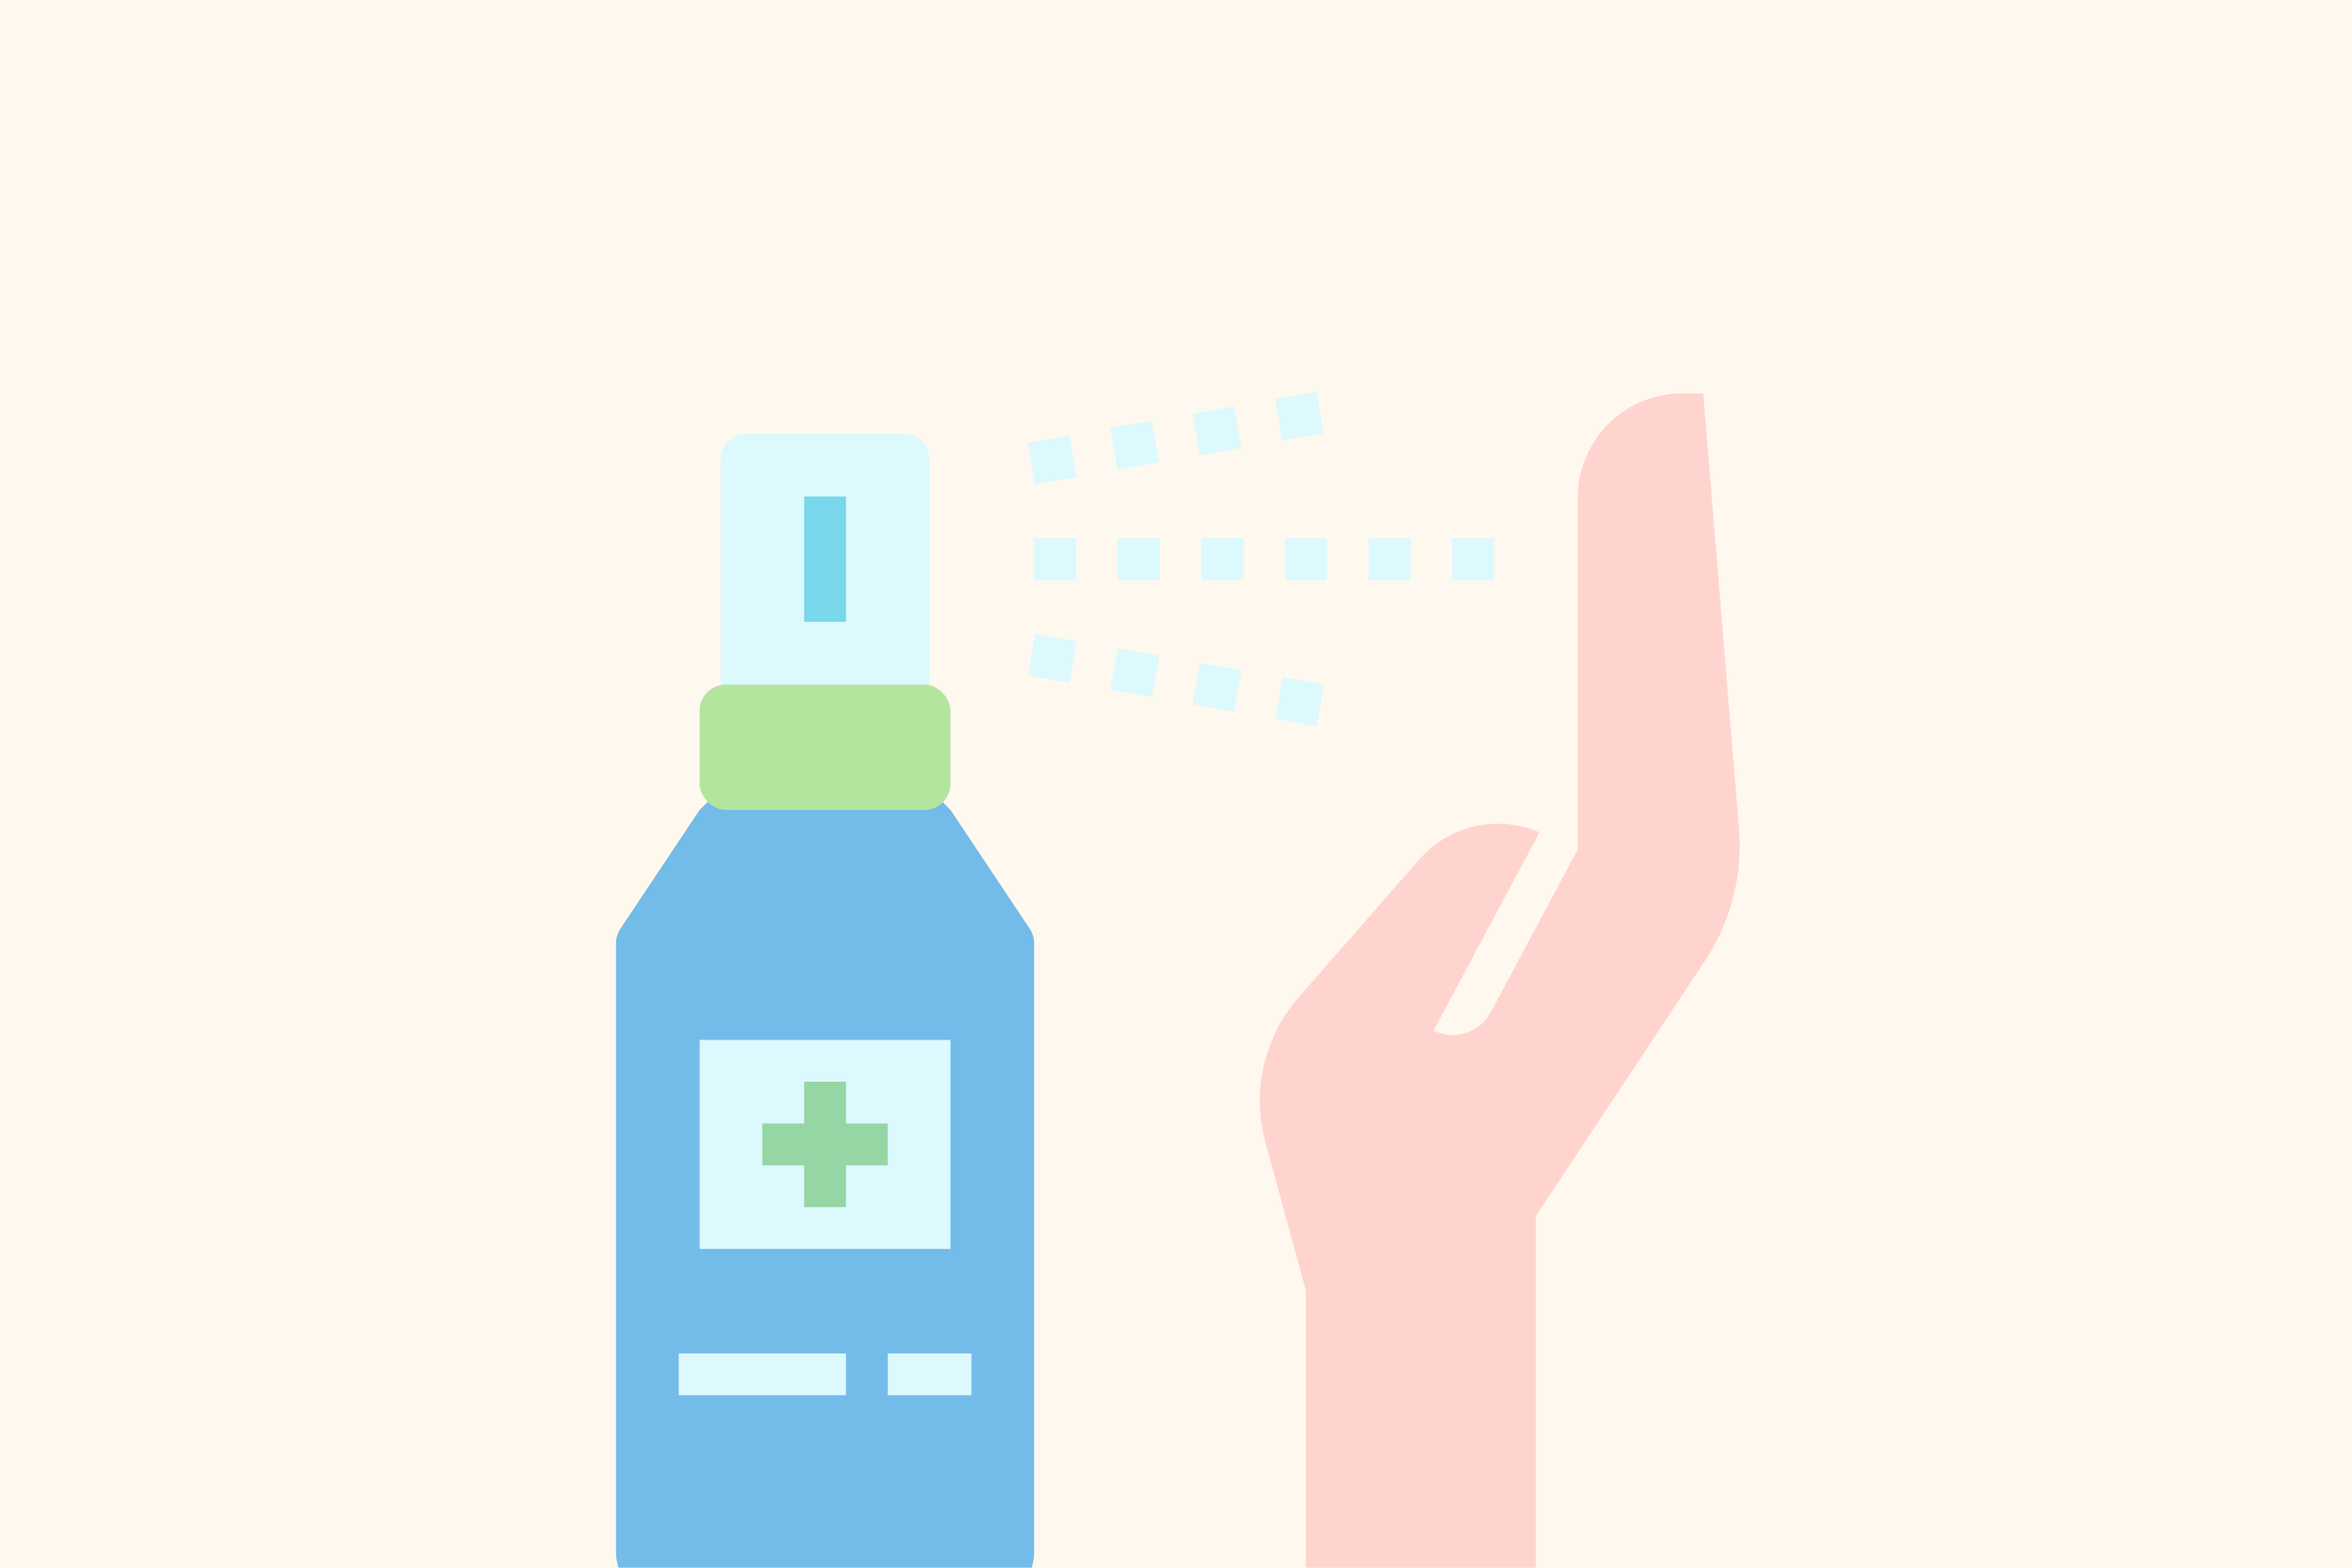 <?xml version="1.0" encoding="UTF-8"?>
<svg width="630px" height="420px" viewBox="0 0 630 420" version="1.1" xmlns="http://www.w3.org/2000/svg" xmlns:xlink="http://www.w3.org/1999/xlink">
    <title>Group 3</title>
    <g id="Page-1" stroke="none" stroke-width="1" fill="none" fill-rule="evenodd">
        <g id="Group-3" fill="#FFF8EE">
            <rect id="Rectangle" x="0" y="0" width="630" height="420"></rect>
        </g>
        <g id="3035166" transform="translate(165, 105)" fill-rule="nonzero">
            <g id="Group" transform="translate(16.8, 0)">
                <g transform="translate(93.1, 0)" fill="#DCF9FE" id="Path">
                    <g transform="translate(2.1, 39.2)">
                        <polygon points="22.4 0 33.6 0 33.6 11.2 22.4 11.2"></polygon>
                        <polygon points="0 0 11.2 0 11.2 11.2 0 11.2"></polygon>
                        <polygon points="44.8 0 56 0 56 11.2 44.8 11.2"></polygon>
                        <polygon points="67.2 0 78.4 0 78.4 11.2 67.2 11.2"></polygon>
                        <polygon points="89.6 0 100.8 0 100.8 11.2 89.6 11.2"></polygon>
                        <polygon points="112 0 123.2 0 123.2 11.2 112 11.2"></polygon>
                    </g>
                    <g>
                        <polygon transform="translate(6.973, 18.194) rotate(-10.018) translate(-6.973, -18.194) " points="1.371 12.593 12.574 12.593 12.574 23.796 1.371 23.796"></polygon>
                        <polygon transform="translate(29.035, 14.296) rotate(-10.018) translate(-29.035, -14.296) " points="23.433 8.694 34.636 8.694 34.636 19.898 23.433 19.898"></polygon>
                        <polygon transform="translate(51.098, 10.397) rotate(-10.018) translate(-51.098, -10.397) " points="45.496 4.795 56.699 4.795 56.699 15.999 45.496 15.999"></polygon>
                        <polygon transform="translate(73.161, 6.499) rotate(-10.018) translate(-73.161, -6.499) " points="67.559 0.898 78.762 0.898 78.762 12.101 67.559 12.101"></polygon>
                    </g>
                    <g transform="translate(0, 64.4)">
                        <polygon transform="translate(7.002, 6.96) rotate(-79.982) translate(-7.002, -6.96) " points="1.4 1.359 12.604 1.359 12.604 12.561 1.4 12.561"></polygon>
                        <polygon transform="translate(29.07, 10.847) rotate(-79.982) translate(-29.07, -10.847) " points="23.468 5.245 34.672 5.245 34.672 16.448 23.468 16.448"></polygon>
                        <polygon transform="translate(51.139, 14.734) rotate(-79.982) translate(-51.139, -14.734) " points="45.537 9.133 56.741 9.133 56.741 20.336 45.537 20.336"></polygon>
                        <polygon transform="translate(73.206, 18.62) rotate(-79.982) translate(-73.206, -18.62) " points="67.605 13.019 78.808 13.019 78.808 24.222 67.605 24.222"></polygon>
                    </g>
                </g>
                <g transform="translate(0, 28)" id="Path">
                    <polygon fill="#DCF9FE" points="5.6 145.6 72.8 145.6 72.8 201.6 5.6 201.6"></polygon>
                    <g transform="translate(22.4, 156.8)" fill="#000000">
                        <polygon points="11.2 0 22.4 0 22.4 33.6 11.2 33.6"></polygon>
                        <polygon points="0 11.2 33.6 11.2 33.6 22.4 0 22.4"></polygon>
                    </g>
                    <polygon fill="#000000" points="0 229.6 44.8 229.6 44.8 240.8 0 240.8"></polygon>
                    <polygon fill="#000000" points="56 229.6 78.4 229.6 78.4 240.8 56 240.8"></polygon>
                    <polygon fill="#000000" points="33.6 0 44.8 0 44.8 33.6 33.6 33.6"></polygon>
                </g>
            </g>
            <g id="Group">
                <g transform="translate(109.9, 0)" fill="#DCF9FE" id="Path">
                    <g transform="translate(2.1, 39.2)">
                        <polygon points="22.4 0 33.6 0 33.6 11.2 22.4 11.2"></polygon>
                        <polygon points="0 0 11.2 0 11.2 11.2 0 11.2"></polygon>
                        <polygon points="44.8 0 56 0 56 11.2 44.8 11.2"></polygon>
                        <polygon points="67.2 0 78.4 0 78.4 11.2 67.2 11.2"></polygon>
                        <polygon points="89.6 0 100.8 0 100.8 11.2 89.6 11.2"></polygon>
                        <polygon points="112 0 123.2 0 123.2 11.2 112 11.2"></polygon>
                    </g>
                    <g>
                        <polygon transform="translate(6.973, 18.194) rotate(-10.018) translate(-6.973, -18.194) " points="1.371 12.593 12.574 12.593 12.574 23.796 1.371 23.796"></polygon>
                        <polygon transform="translate(29.035, 14.296) rotate(-10.018) translate(-29.035, -14.296) " points="23.433 8.694 34.636 8.694 34.636 19.898 23.433 19.898"></polygon>
                        <polygon transform="translate(51.098, 10.397) rotate(-10.018) translate(-51.098, -10.397) " points="45.496 4.795 56.699 4.795 56.699 15.999 45.496 15.999"></polygon>
                        <polygon transform="translate(73.161, 6.499) rotate(-10.018) translate(-73.161, -6.499) " points="67.559 0.898 78.762 0.898 78.762 12.101 67.559 12.101"></polygon>
                    </g>
                    <g transform="translate(0, 64.4)">
                        <polygon transform="translate(7.002, 6.96) rotate(-79.982) translate(-7.002, -6.96) " points="1.4 1.359 12.604 1.359 12.604 12.561 1.4 12.561"></polygon>
                        <polygon transform="translate(29.07, 10.847) rotate(-79.982) translate(-29.07, -10.847) " points="23.468 5.245 34.672 5.245 34.672 16.448 23.468 16.448"></polygon>
                        <polygon transform="translate(51.139, 14.734) rotate(-79.982) translate(-51.139, -14.734) " points="45.537 9.133 56.741 9.133 56.741 20.336 45.537 20.336"></polygon>
                        <polygon transform="translate(73.206, 18.62) rotate(-79.982) translate(-73.206, -18.62) " points="67.605 13.019 78.808 13.019 78.808 24.222 67.605 24.222"></polygon>
                    </g>
                </g>
                <g transform="translate(0, 11.2)" id="Path">
                    <path d="M22.4,100.8 L1.176,132.637 C0.409,133.786 -4.97379915e-15,135.137 -4.97379915e-15,136.519 L-4.97379915e-15,299.6 C-4.97379915e-15,307.332 6.268,313.6 14,313.6 L98,313.6 C105.732,313.6 112,307.332 112,299.6 L112,136.519 C112,135.137 111.591,133.786 110.824,132.637 L89.6,100.8 L84,95.2 L28,95.2 L22.4,100.8 Z" fill="#73BBE9"></path>
                    <polygon fill="#DCF9FE" points="22.4 162.4 89.6 162.4 89.6 218.4 22.4 218.4"></polygon>
                    <path d="M84,67.2 L78.4,72.8 L33.6,72.8 L28,67.2 L28,7 C28,3.134 31.134,0 35,0 L77,0 C80.866,0 84,3.134 84,7 L84,67.2 Z" fill="#DCF9FE"></path>
                    <polygon fill="#95D6A4" points="72.8 184.8 61.6 184.8 61.6 173.6 50.4 173.6 50.4 184.8 39.2 184.8 39.2 196 50.4 196 50.4 207.2 61.6 207.2 61.6 196 72.8 196"></polygon>
                    <polygon fill="#DCF9FE" points="16.8 246.4 61.6 246.4 61.6 257.6 16.8 257.6"></polygon>
                    <polygon fill="#DCF9FE" points="72.8 246.4 95.2 246.4 95.2 257.6 72.8 257.6"></polygon>
                    <polygon fill="#79D8EB" points="50.4 16.8 61.6 16.8 61.6 50.4 50.4 50.4"></polygon>
                </g>
                <rect id="Rectangle" fill="#B3E59F" x="22.4" y="78.4" width="67.2" height="33.6" rx="7"></rect>
            </g>
            <path d="M300.804,116.912 L291.2,0.467 L285.989,0.392 C278.496,0.29 271.274,3.194 265.939,8.455 C260.604,13.717 257.6,20.898 257.6,28.391 L257.6,123.2 L257.353,123.072 L234.288,166.227 C231.349,171.725 224.567,173.884 218.991,171.096 L247.374,117.99 C236.199,113.149 223.177,116.085 215.161,125.254 L182.827,162.24 C173.566,172.833 170.225,187.359 173.927,200.934 L184.8,240.8 L184.8,336 L246.4,336 L246.4,220.737 L291.667,152.459 C298.619,141.972 301.838,129.451 300.804,116.912 Z" id="Path" fill="#FFD4CF"></path>
        </g>
    </g>
</svg>